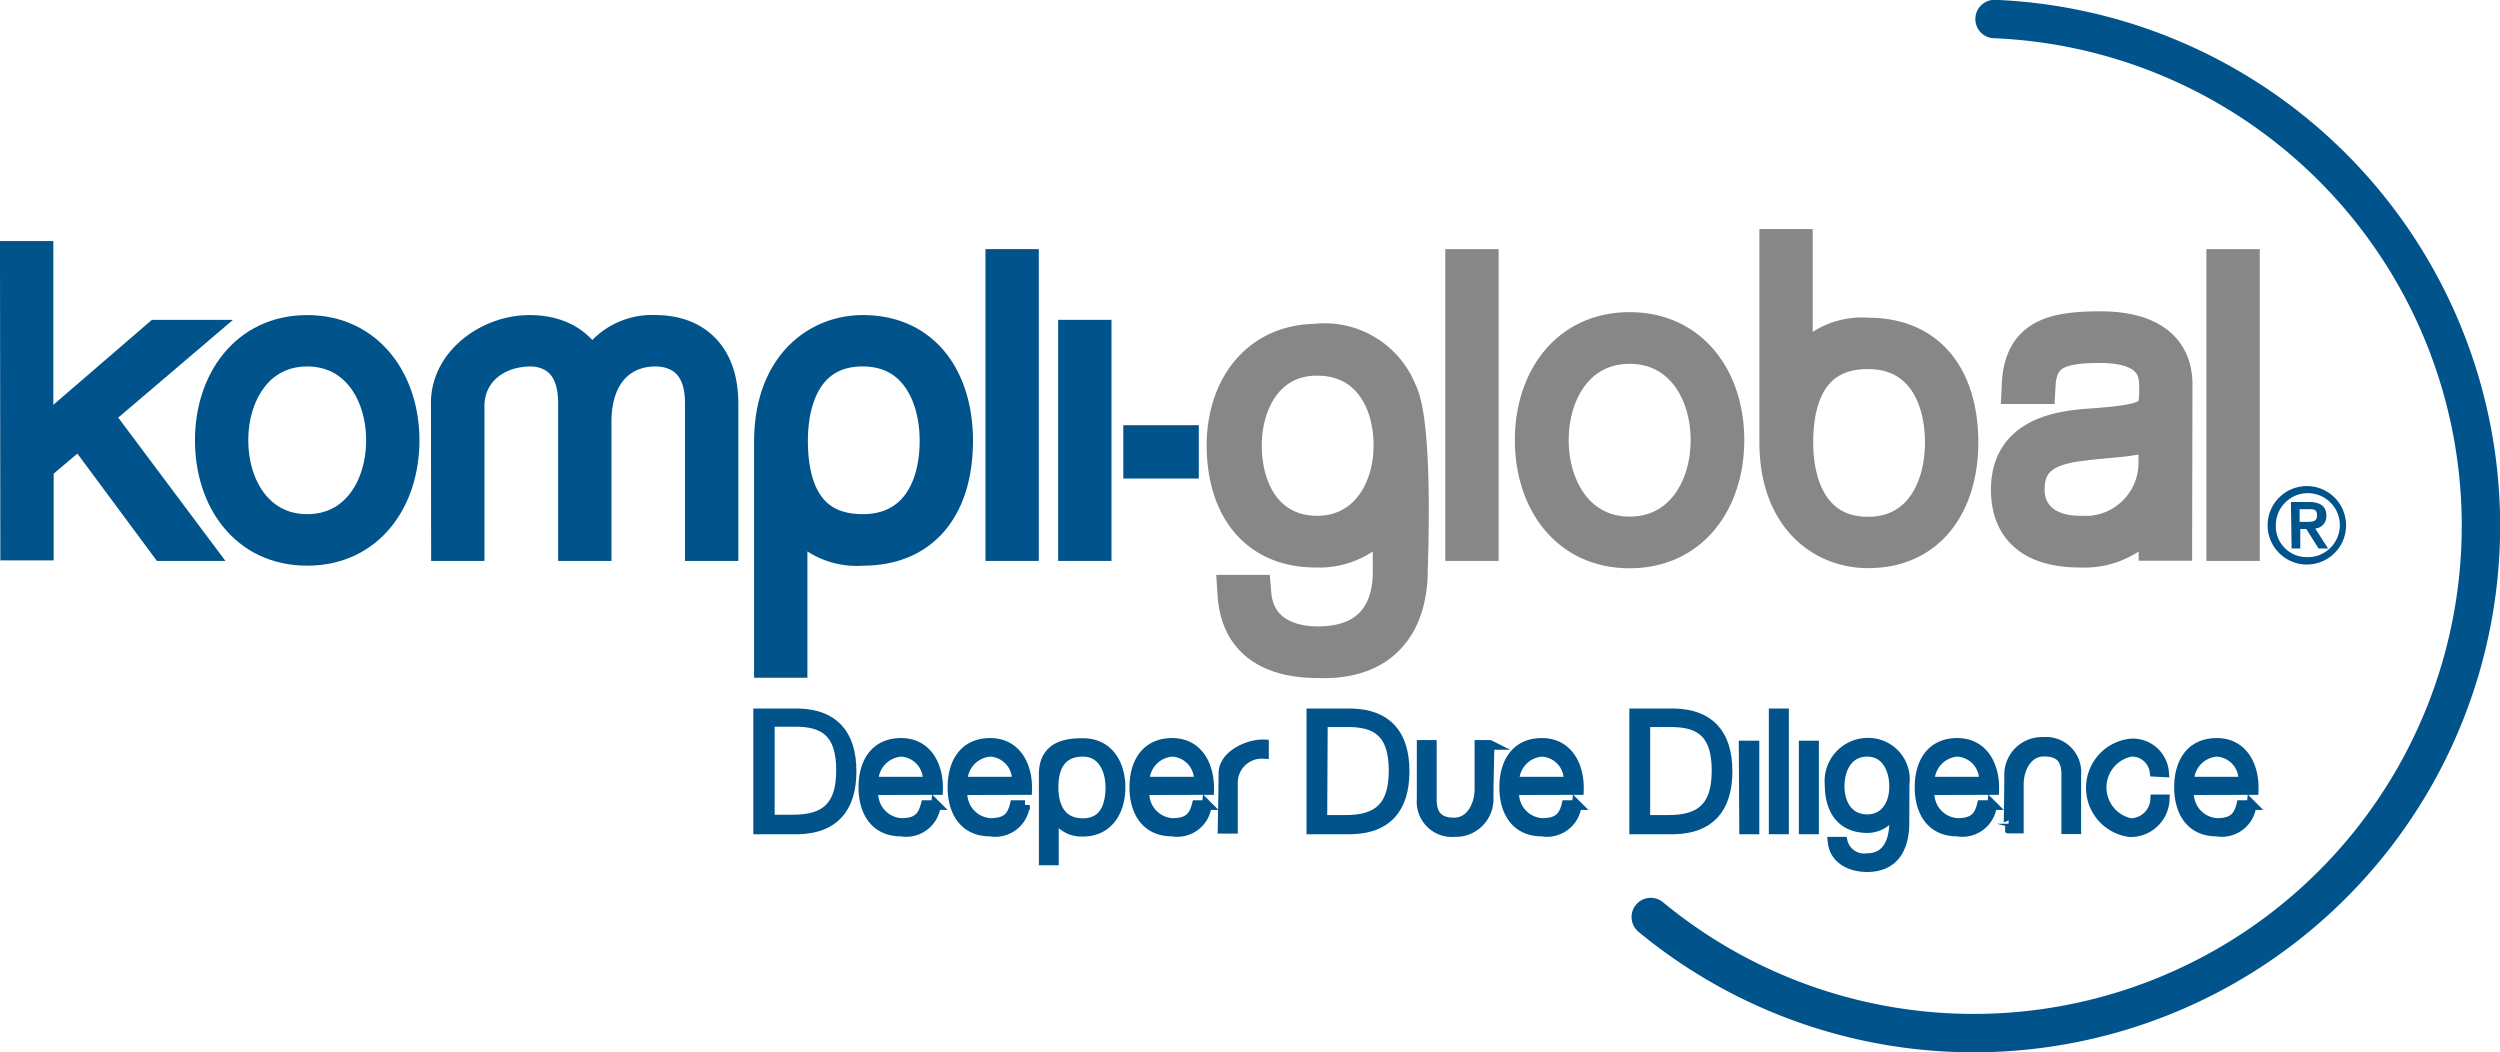 <svg id="Layer_1" data-name="Layer 1" xmlns="http://www.w3.org/2000/svg" viewBox="0 0 152.34 64.12"><defs><style>.cls-1,.cls-4,.cls-5{fill:#00548b;}.cls-1,.cls-3,.cls-4,.cls-5,.cls-6,.cls-7{stroke:#00538b;}.cls-1,.cls-2,.cls-3,.cls-4,.cls-5,.cls-6,.cls-7{stroke-miterlimit:10;}.cls-1,.cls-2,.cls-3,.cls-6,.cls-7{stroke-width:2.34px;}.cls-2{fill:#878787;stroke:#878787;}.cls-3{fill:#00538b;}.cls-4{stroke-width:0.1px;}.cls-5{stroke-width:0.59px;}.cls-6,.cls-7{fill:none;}.cls-7{stroke-linecap:round;}</style></defs><title>kompli-global-logotype-blue-silver</title><path class="cls-1" d="M353.26,273.92h.91v11.36l7.61-6.56h1.33l-5.41,4.61,5.79,7.74h-1.25L357,284l-2.81,2.38v4.66h-.91Z" transform="translate(-352.09 -258.06)"/><path class="cls-1" d="M370.81,278.43c3.63,0,5.67,3,5.67,6.46s-2,6.47-5.67,6.47-5.67-3-5.67-6.47S367.18,278.43,370.81,278.43Zm0,12.13c3.1,0,4.76-2.71,4.76-5.67s-1.66-5.67-4.76-5.67-4.76,2.72-4.76,5.67S367.71,290.56,370.81,290.56Z" transform="translate(-352.09 -258.06)"/><path class="cls-1" d="M414.22,274.41v16.66h-.91V274.41Z" transform="translate(-352.09 -258.06)"/><rect class="cls-1" x="65.65" y="20.66" width="0.91" height="12.35"/><path class="cls-1" d="M379.52,282.61c0-2.42,2.47-4.18,4.83-4.18s3.46,1.35,3.72,2.62h.05a3.91,3.91,0,0,1,3.92-2.62c2.23,0,3.87,1.3,3.87,4.21v8.43H395v-8.46c0-3.14-2.23-3.39-2.95-3.39-2.24,0-3.87,1.59-3.87,4.54v7.31h-.91v-8.46c0-3.1-2.12-3.4-2.91-3.39-2.44.06-3.92,1.65-3.92,3.57v8.28h-.91Z" transform="translate(-352.09 -258.06)"/><path class="cls-1" d="M404.66,278.43c3.8,0,5.55,3,5.55,6.49,0,3.75-1.78,6.44-5.55,6.44a4.4,4.4,0,0,1-4.49-2.86h-.05v9.69h-.91V285C399.21,280.41,402,278.43,404.66,278.43Zm4.64,6.49c0-2.81-1.32-5.7-4.64-5.7s-4.51,2.77-4.51,5.7,1,5.64,4.51,5.64C407.88,290.56,409.3,288,409.3,284.92Z" transform="translate(-352.09 -258.06)"/><path class="cls-2" d="M442.24,274.41v16.66h-.91V274.41Z" transform="translate(-352.09 -258.06)"/><path class="cls-2" d="M488.62,274.41v16.66h-.91V274.41Z" transform="translate(-352.09 -258.06)"/><path class="cls-2" d="M437.92,292.71c0,1,0,5.67-5.47,5.5-2.72,0-4.81-1-5-3.95h.94c.19,2.25,2,3.14,4,3.14,4.44,0,4.52-3.63,4.52-4.47v-4.35h-.05a4.76,4.76,0,0,1-4.59,2.89c-3.73,0-5.48-2.74-5.48-6.27,0-3.35,1.9-6.18,5.48-6.24a4.8,4.8,0,0,1,5,3C438.29,283.89,437.92,292.71,437.92,292.71Zm-10.11-7.51c0,3,1.55,5.46,4.54,5.46s4.61-2.59,4.61-5.46-1.5-5.42-4.61-5.42S427.81,282.51,427.81,285.2Z" transform="translate(-352.09 -258.06)"/><path class="cls-2" d="M451.39,278.25c3.73,0,5.82,3,5.82,6.63s-2.09,6.64-5.82,6.64-5.82-3-5.82-6.64S447.67,278.25,451.39,278.25Zm0,12.46c3.19,0,4.89-2.79,4.89-5.83s-1.7-5.82-4.89-5.82-4.88,2.79-4.88,5.82S448.21,290.71,451.39,290.71Z" transform="translate(-352.09 -258.06)"/><path class="cls-2" d="M484.5,291.06h-.92v-2.4h-.05a4.88,4.88,0,0,1-4.71,2.81c-2.39,0-4.24-.91-4.24-3.58,0-3,2.56-3.58,4.66-3.75,4.19-.29,4.42-.57,4.37-2.64,0-1.2-.64-2.49-3.53-2.49-2.27,0-3.78.3-3.9,2.5h-.94c.13-2.79,1.85-3.31,4.84-3.31,2.22,0,4.44.69,4.44,3.3Zm-.93-7.09c-.74.84-2.76.74-4.59,1-2.22.24-3.47,1-3.47,2.93,0,1.53,1.11,2.76,3.33,2.76a4.41,4.41,0,0,0,4.73-4.31Z" transform="translate(-352.09 -258.06)"/><path class="cls-2" d="M460.47,285V273.19h.91v8.26h.05a4.39,4.39,0,0,1,4.49-2.86c3.77,0,5.55,2.69,5.55,6.44,0,3.48-1.75,6.48-5.55,6.48C463.21,291.51,460.47,289.53,460.47,285Zm5.45-5.62c-3.48,0-4.51,2.72-4.51,5.65s1.22,5.69,4.51,5.69,4.64-2.88,4.64-5.69C470.56,282,469.14,279.38,465.92,279.38Z" transform="translate(-352.09 -258.06)"/><rect class="cls-3" x="69.62" y="27.08" width="2.26" height="0.91"/><path class="cls-4" d="M492.66,287.73a2.34,2.34,0,1,1,0,4.68,2.34,2.34,0,1,1,0-4.68Zm0,4.33a2,2,0,1,0-1.94-2A1.93,1.93,0,0,0,492.66,292.06Zm-.92-3.36h1.06c.65,0,1,.25,1,.78a.7.7,0,0,1-.72.74l.78,1.21h-.46l-.74-1.18h-.45v1.18h-.43Zm.43,1.21h.44c.38,0,.72,0,.72-.45s-.31-.42-.6-.42h-.56Z" transform="translate(-352.09 -258.06)"/><path class="cls-5" d="M398.29,301.53h2.45c2.12.05,3.24,1.22,3.24,3.53s-1.12,3.49-3.24,3.54h-2.45ZM399,308h1.43c2,0,2.91-.85,2.91-3s-.88-3-2.91-2.95H399Z" transform="translate(-352.09 -258.06)"/><path class="cls-5" d="M405.32,306.21a1.81,1.81,0,0,0,1.68,2c.91,0,1.29-.31,1.49-1.09h.63a1.82,1.82,0,0,1-2.12,1.61c-1.62,0-2.3-1.24-2.3-2.7s.68-2.7,2.3-2.7,2.3,1.44,2.25,2.87Zm3.3-.52a1.71,1.71,0,0,0-1.62-1.82,1.81,1.81,0,0,0-1.68,1.82Z" transform="translate(-352.09 -258.06)"/><path class="cls-5" d="M418.08,303.34c1.55,0,2.29,1.26,2.29,2.7s-.74,2.7-2.29,2.7a1.82,1.82,0,0,1-1.77-1.11h0v2.86h-.62v-5.21C415.67,303.41,417.26,303.34,418.08,303.34Zm0,.53c-1.38,0-1.79,1-1.79,2.17s.46,2.18,1.79,2.18,1.67-1.12,1.67-2.18S419.27,303.87,418.08,303.87Z" transform="translate(-352.09 -258.06)"/><path class="cls-5" d="M426.64,305.18c0-1.12,1.55-1.8,2.47-1.76V304a1.76,1.76,0,0,0-1.89,1.83v2.73h-.63S426.64,306,426.64,305.18Z" transform="translate(-352.09 -258.06)"/><path class="cls-5" d="M432,301.53h2.44c2.13.05,3.24,1.22,3.24,3.53s-1.11,3.49-3.24,3.54H432Zm.67,6.49h1.43c2,0,2.91-.85,2.91-3s-.88-3-2.91-2.95H432.7Z" transform="translate(-352.09 -258.06)"/><path class="cls-5" d="M442.8,306.84a2,2,0,0,1-2.08,1.92,1.85,1.85,0,0,1-2-2v-3.31h.62v3.32c0,.92.38,1.41,1.36,1.41s1.54-1,1.54-2.05v-2.68h.62S442.8,305.75,442.8,306.84Z" transform="translate(-352.09 -258.06)"/><path class="cls-5" d="M474.52,305.19a2,2,0,0,1,2.09-1.92,1.85,1.85,0,0,1,2,2v3.32H478v-3.33c0-.92-.37-1.4-1.36-1.4s-1.53,1-1.53,2v2.69h-.63S474.52,306.28,474.52,305.19Z" transform="translate(-352.09 -258.06)"/><path class="cls-5" d="M451.67,301.53h2.45c2.12.05,3.24,1.22,3.24,3.53s-1.12,3.49-3.24,3.54h-2.45Zm.68,6.49h1.43c2,0,2.91-.85,2.91-3s-.88-3-2.91-2.95h-1.43Z" transform="translate(-352.09 -258.06)"/><path class="cls-5" d="M458.34,303.49H459v5.11h-.63Z" transform="translate(-352.09 -258.06)"/><path class="cls-5" d="M460.17,301.53h.63v7.07h-.63Z" transform="translate(-352.09 -258.06)"/><path class="cls-5" d="M462,303.49h.63v5.11H462Z" transform="translate(-352.09 -258.06)"/><path class="cls-5" d="M468.14,308.18c0,1.52-.6,2.72-2.27,2.72-1,0-2-.46-2.11-1.55h.62a1.34,1.34,0,0,0,1.49,1c1.15,0,1.64-.94,1.64-2.19v-.69h0a1.79,1.79,0,0,1-1.63,1.05c-1.63,0-2.3-1.17-2.3-2.63a2.34,2.34,0,0,1,2.3-2.57,2.23,2.23,0,0,1,2.27,2.51Zm-.63-2.2c0-1-.46-2.11-1.64-2.11s-1.68,1.05-1.68,2.11.54,2,1.68,2S467.51,307,467.51,306Z" transform="translate(-352.09 -258.06)"/><path class="cls-5" d="M483.38,305.09a1.39,1.39,0,0,0-1.45-1.22,2.22,2.22,0,0,0,0,4.35,1.52,1.52,0,0,0,1.49-1.45H484a2.08,2.08,0,0,1-2.11,2,2.72,2.72,0,0,1,0-5.4,1.91,1.91,0,0,1,2.07,1.75Z" transform="translate(-352.09 -258.06)"/><path class="cls-5" d="M410.75,306.21a1.81,1.81,0,0,0,1.68,2c.91,0,1.3-.31,1.49-1.09h.63a1.82,1.82,0,0,1-2.12,1.61c-1.62,0-2.3-1.24-2.3-2.7s.68-2.7,2.3-2.7,2.3,1.44,2.25,2.87Zm3.3-.52a1.71,1.71,0,0,0-1.62-1.82,1.81,1.81,0,0,0-1.68,1.82Z" transform="translate(-352.09 -258.06)"/><path class="cls-5" d="M421.84,306.21a1.81,1.81,0,0,0,1.68,2c.91,0,1.29-.31,1.49-1.09h.62a1.81,1.81,0,0,1-2.11,1.61c-1.62,0-2.31-1.24-2.31-2.7s.69-2.7,2.31-2.7,2.29,1.44,2.25,2.87Zm3.3-.52a1.71,1.71,0,0,0-1.62-1.82,1.81,1.81,0,0,0-1.68,1.82Z" transform="translate(-352.09 -258.06)"/><path class="cls-5" d="M444.37,306.21a1.81,1.81,0,0,0,1.68,2c.91,0,1.3-.31,1.49-1.09h.63a1.82,1.82,0,0,1-2.12,1.61c-1.62,0-2.3-1.24-2.3-2.7s.68-2.7,2.3-2.7,2.3,1.44,2.25,2.87Zm3.3-.52a1.71,1.71,0,0,0-1.62-1.82,1.81,1.81,0,0,0-1.68,1.82Z" transform="translate(-352.09 -258.06)"/><path class="cls-5" d="M469.68,306.21a1.81,1.81,0,0,0,1.68,2c.91,0,1.3-.31,1.49-1.09h.63a1.82,1.82,0,0,1-2.12,1.61c-1.62,0-2.3-1.24-2.3-2.7s.68-2.7,2.3-2.7,2.3,1.44,2.25,2.87Zm3.3-.52a1.71,1.71,0,0,0-1.62-1.82,1.81,1.81,0,0,0-1.68,1.82Z" transform="translate(-352.09 -258.06)"/><path class="cls-5" d="M485.49,306.21a1.81,1.81,0,0,0,1.68,2c.91,0,1.3-.31,1.49-1.09h.63a1.82,1.82,0,0,1-2.12,1.61c-1.62,0-2.3-1.24-2.3-2.7s.68-2.7,2.3-2.7,2.3,1.44,2.25,2.87Zm3.3-.52a1.71,1.71,0,0,0-1.62-1.82,1.81,1.81,0,0,0-1.68,1.82Z" transform="translate(-352.09 -258.06)"/><path class="cls-6" d="M380.46,286.61" transform="translate(-352.09 -258.06)"/><path class="cls-7" d="M473.63,259.22a30.91,30.91,0,1,1-20.95,54.72" transform="translate(-352.09 -258.06)"/></svg>
